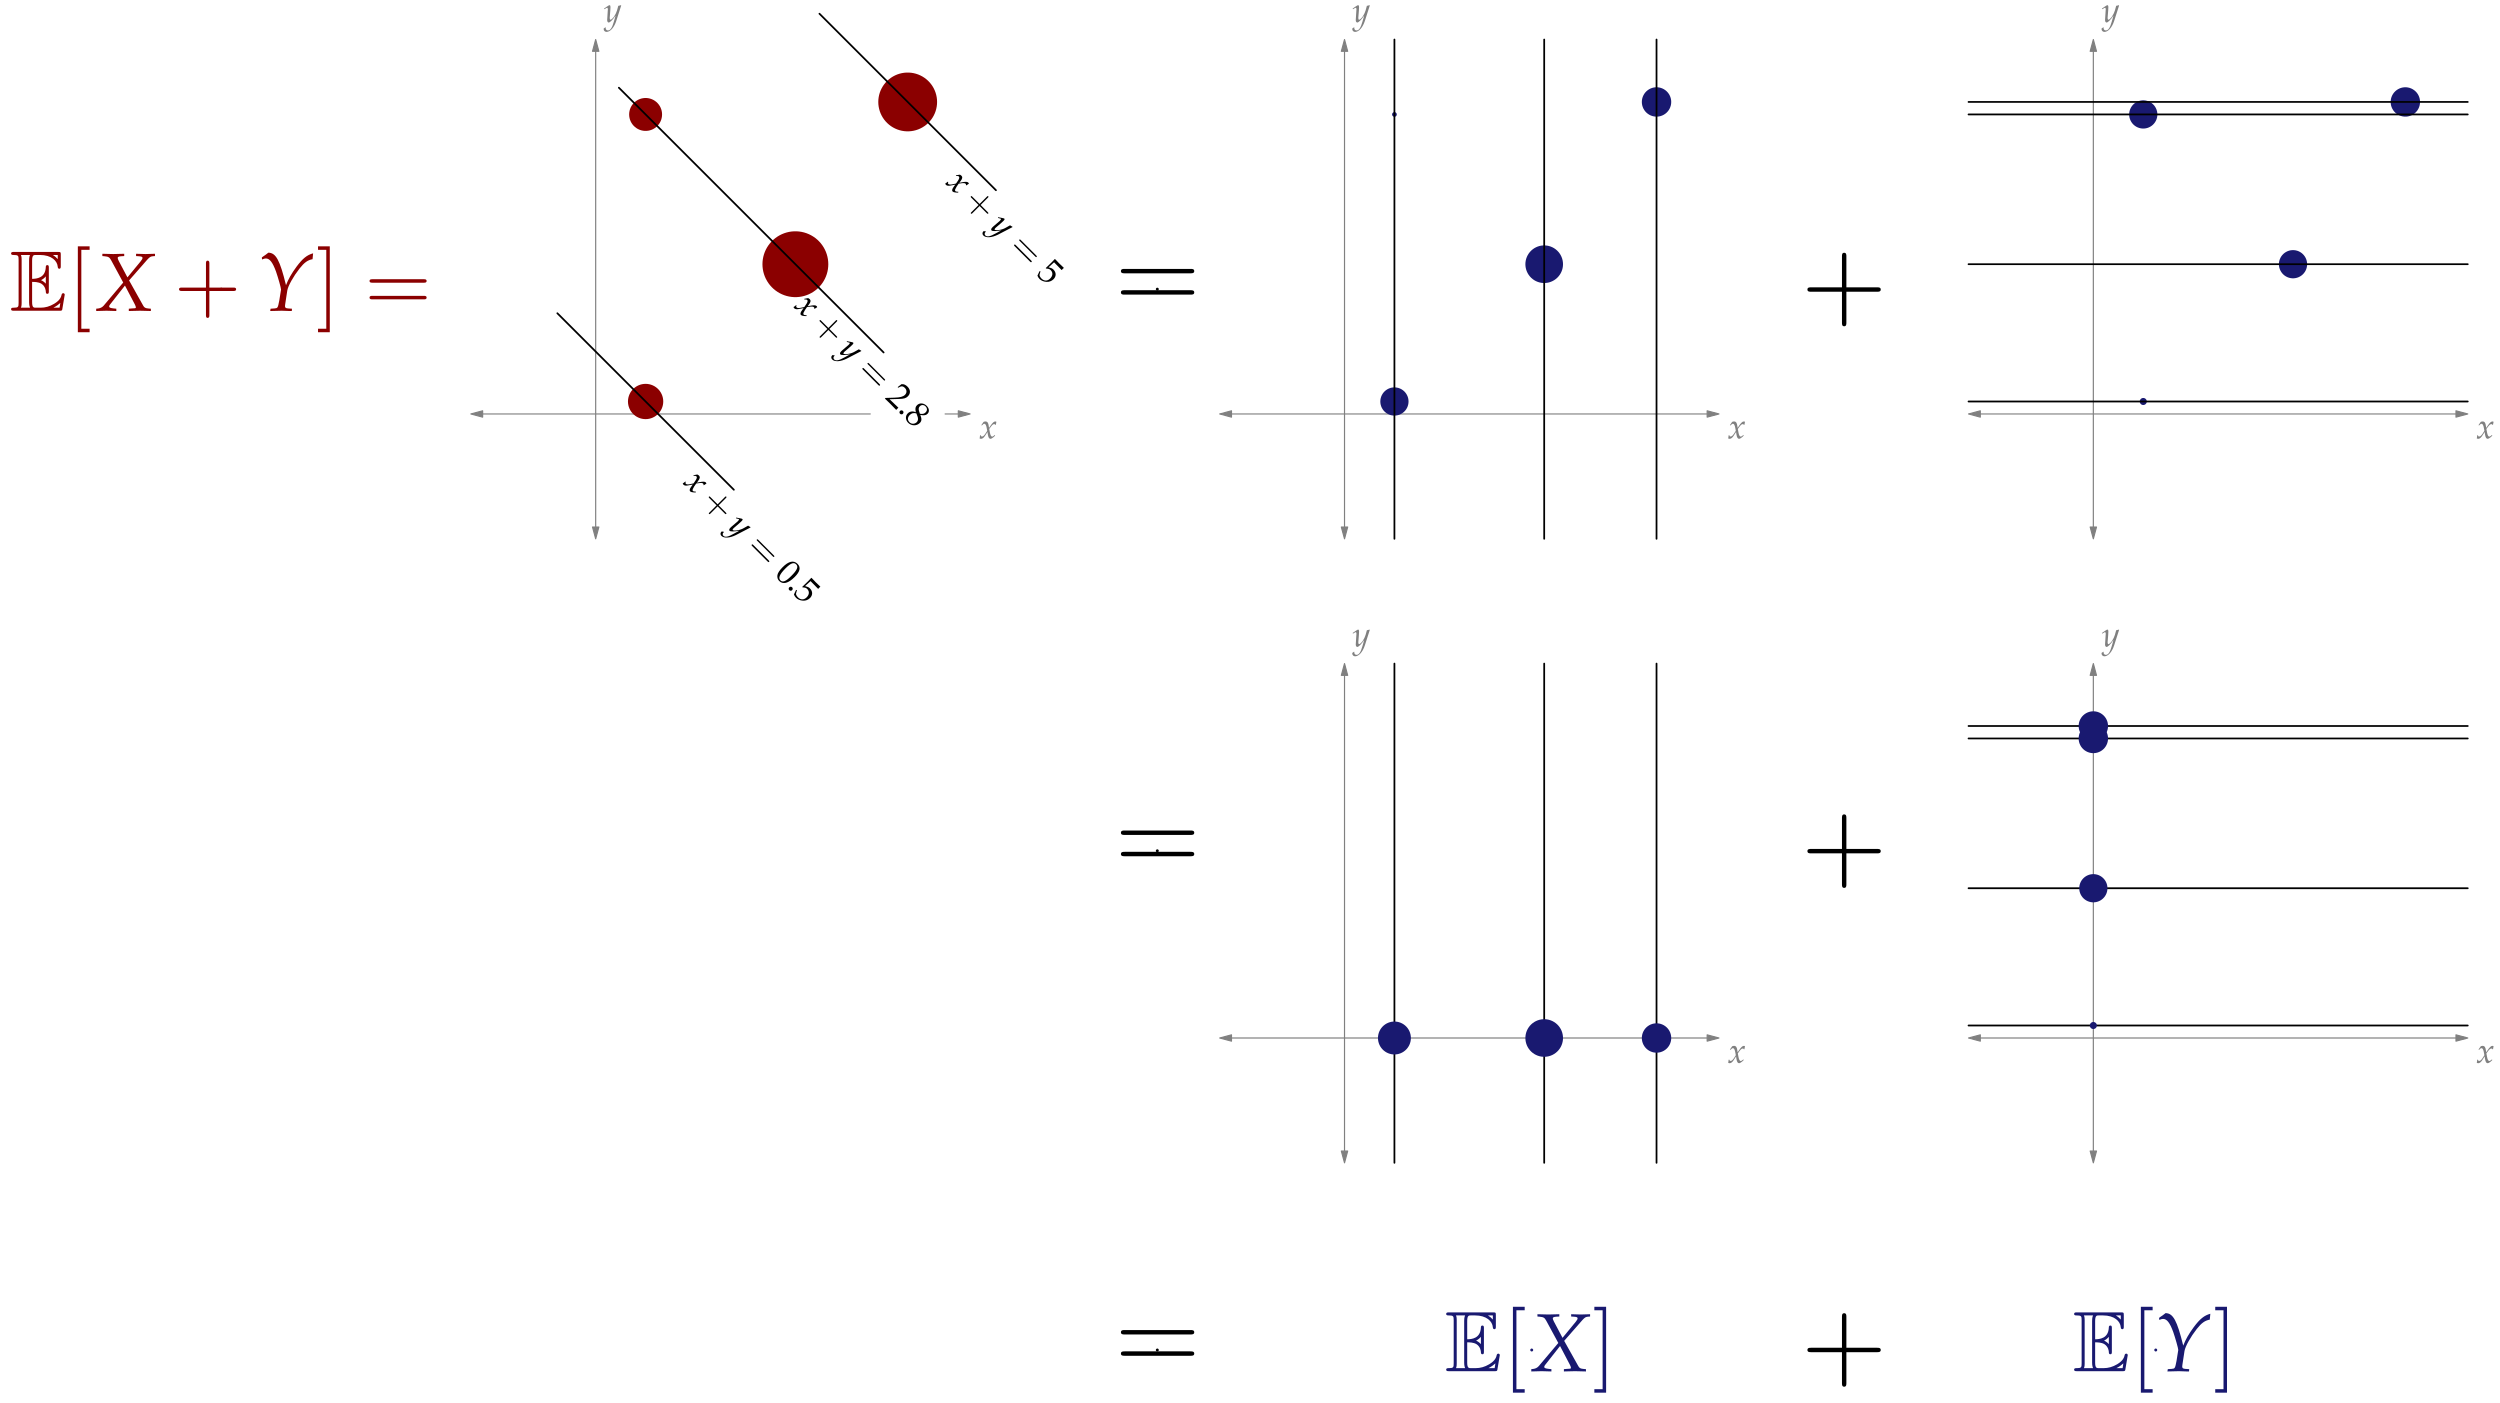 <?xml version="1.0" encoding="UTF-8"?>
<svg xmlns="http://www.w3.org/2000/svg" xmlns:xlink="http://www.w3.org/1999/xlink" width="425.2pt" height="238.61pt" viewBox="0 0 425.2 238.61" version="1.1">
<defs>
<g>
<symbol overflow="visible" id="glyph0-0">
<path style="stroke:none;" d=""/>
</symbol>
<symbol overflow="visible" id="glyph0-1">
<path style="stroke:none;" d="M 0.125 -0.531 C 0.125 -0.406 0.109 -0.328 0.078 -0.141 C 0.062 -0.062 0.062 -0.047 0.047 0 C 0.141 0.047 0.234 0.062 0.312 0.062 C 0.516 0.062 0.75 -0.109 0.938 -0.391 L 1.391 -1.094 L 1.453 -0.672 C 1.531 -0.172 1.672 0.062 1.891 0.062 C 2.016 0.062 2.203 -0.031 2.406 -0.203 L 2.688 -0.469 L 2.641 -0.594 C 2.422 -0.406 2.281 -0.312 2.172 -0.312 C 2.094 -0.312 2.016 -0.375 1.953 -0.5 C 1.891 -0.609 1.828 -0.828 1.797 -1.016 L 1.688 -1.609 L 1.906 -1.906 C 2.188 -2.297 2.344 -2.438 2.531 -2.438 C 2.625 -2.438 2.703 -2.391 2.734 -2.297 L 2.812 -2.328 L 2.906 -2.828 C 2.828 -2.875 2.781 -2.891 2.719 -2.891 C 2.484 -2.891 2.25 -2.672 1.875 -2.125 L 1.656 -1.797 L 1.609 -2.078 C 1.547 -2.672 1.375 -2.891 1.031 -2.891 C 0.875 -2.891 0.734 -2.844 0.688 -2.766 L 0.344 -2.266 L 0.438 -2.203 C 0.625 -2.406 0.734 -2.5 0.859 -2.5 C 1.047 -2.5 1.188 -2.25 1.281 -1.656 L 1.344 -1.297 L 1.109 -0.922 C 0.859 -0.516 0.641 -0.328 0.484 -0.328 C 0.391 -0.328 0.328 -0.344 0.312 -0.375 L 0.25 -0.547 Z M 0.125 -0.531 "/>
</symbol>
<symbol overflow="visible" id="glyph0-2">
<path style="stroke:none;" d="M -0.047 1.078 C -0.047 1.125 -0.047 1.156 -0.047 1.188 C -0.047 1.453 0.172 1.656 0.438 1.656 C 1.078 1.656 1.734 0.906 2.094 -0.203 L 2.938 -2.844 L 2.875 -2.891 C 2.703 -2.828 2.562 -2.797 2.438 -2.781 L 2.219 -1.984 C 2.141 -1.703 1.938 -1.266 1.734 -0.969 C 1.531 -0.672 1.234 -0.406 1.109 -0.406 C 1.031 -0.406 0.984 -0.547 0.984 -0.688 L 0.984 -0.766 L 1.078 -1.938 C 1.094 -2.125 1.109 -2.344 1.109 -2.516 C 1.109 -2.781 1.062 -2.891 0.953 -2.891 C 0.875 -2.891 0.797 -2.844 0.516 -2.656 L 0.016 -2.312 L 0.078 -2.203 L 0.391 -2.391 L 0.406 -2.406 C 0.469 -2.438 0.516 -2.453 0.531 -2.453 C 0.625 -2.453 0.672 -2.344 0.672 -2.141 C 0.672 -2.141 0.672 -2.109 0.656 -2.062 L 0.562 -0.594 L 0.547 -0.359 C 0.547 -0.109 0.656 0.062 0.812 0.062 C 1.031 0.062 1.531 -0.438 1.984 -1.125 L 1.688 -0.094 C 1.391 0.969 1.094 1.406 0.672 1.406 C 0.453 1.406 0.297 1.234 0.297 1.031 C 0.297 1 0.297 0.953 0.312 0.906 L 0.25 0.875 Z M -0.047 1.078 "/>
</symbol>
<symbol overflow="visible" id="glyph1-0">
<path style="stroke:none;" d=""/>
</symbol>
<symbol overflow="visible" id="glyph1-1">
<path style="stroke:none;" d="M 0.469 -0.281 C 0.375 -0.188 0.312 -0.156 0.156 -0.031 C 0.094 0 0.078 0.016 0.031 0.031 C 0.062 0.125 0.125 0.219 0.172 0.266 C 0.312 0.406 0.609 0.453 0.938 0.375 L 1.75 0.219 L 1.5 0.562 C 1.203 0.953 1.141 1.234 1.297 1.391 C 1.375 1.469 1.578 1.547 1.844 1.562 L 2.234 1.578 L 2.281 1.438 C 2 1.438 1.828 1.391 1.75 1.312 C 1.703 1.266 1.688 1.156 1.734 1.016 C 1.781 0.906 1.875 0.719 1.984 0.547 L 2.328 0.047 L 2.688 0 C 3.172 -0.078 3.375 -0.062 3.516 0.078 C 3.578 0.141 3.594 0.219 3.562 0.312 L 3.625 0.344 L 4.062 0.062 C 4.031 -0.031 4.016 -0.078 3.969 -0.125 C 3.797 -0.297 3.484 -0.297 2.828 -0.172 L 2.438 -0.094 L 2.609 -0.328 C 2.984 -0.797 3.016 -1.078 2.781 -1.312 C 2.672 -1.422 2.531 -1.5 2.438 -1.469 L 1.859 -1.359 L 1.875 -1.25 C 2.141 -1.266 2.281 -1.25 2.375 -1.156 C 2.5 -1.031 2.438 -0.75 2.078 -0.266 L 1.875 0.031 L 1.438 0.125 C 0.969 0.25 0.688 0.219 0.578 0.109 C 0.516 0.047 0.484 -0.016 0.484 -0.047 L 0.562 -0.219 Z M 0.469 -0.281 "/>
</symbol>
<symbol overflow="visible" id="glyph1-2">
<path style="stroke:none;" d="M -0.797 0.734 C -0.828 0.766 -0.844 0.781 -0.875 0.812 C -1.062 1 -1.047 1.297 -0.859 1.484 C -0.406 1.938 0.578 1.859 1.625 1.344 L 4.094 0.062 L 4.078 -0.016 C 3.906 -0.094 3.797 -0.172 3.688 -0.25 L 2.969 0.156 C 2.719 0.312 2.266 0.484 1.906 0.531 C 1.547 0.609 1.156 0.594 1.062 0.5 C 1.016 0.453 1.094 0.312 1.188 0.219 L 1.25 0.156 L 2.141 -0.609 C 2.266 -0.734 2.438 -0.875 2.562 -1 C 2.75 -1.188 2.797 -1.297 2.719 -1.375 C 2.672 -1.422 2.578 -1.453 2.234 -1.516 L 1.656 -1.625 L 1.625 -1.5 L 1.969 -1.406 L 1.984 -1.422 C 2.047 -1.391 2.094 -1.375 2.109 -1.359 C 2.172 -1.297 2.125 -1.188 1.984 -1.047 C 1.984 -1.047 1.953 -1.016 1.922 -0.984 L 0.812 -0.031 L 0.641 0.141 C 0.469 0.312 0.422 0.516 0.531 0.625 C 0.688 0.781 1.391 0.766 2.203 0.609 L 1.25 1.125 C 0.297 1.672 -0.234 1.766 -0.531 1.469 C -0.672 1.328 -0.672 1.078 -0.531 0.938 C -0.5 0.906 -0.469 0.875 -0.422 0.859 L -0.453 0.797 Z M -0.797 0.734 "/>
</symbol>
<symbol overflow="visible" id="glyph2-0">
<path style="stroke:none;" d=""/>
</symbol>
<symbol overflow="visible" id="glyph2-1">
<path style="stroke:none;" d="M 2.828 0.797 L 4.047 2.016 C 4.125 2.094 4.203 2.172 4.297 2.078 C 4.375 2 4.297 1.922 4.219 1.844 L 3 0.625 L 4.25 -0.625 C 4.312 -0.688 4.391 -0.766 4.297 -0.859 C 4.219 -0.938 4.141 -0.859 4.078 -0.797 L 2.828 0.453 L 1.578 -0.797 C 1.516 -0.859 1.438 -0.938 1.359 -0.859 C 1.266 -0.766 1.344 -0.688 1.406 -0.625 L 2.656 0.625 L 1.422 1.859 C 1.359 1.922 1.281 2 1.359 2.078 C 1.453 2.172 1.531 2.094 1.594 2.031 Z M 2.828 0.797 "/>
</symbol>
<symbol overflow="visible" id="glyph2-2">
<path style="stroke:none;" d="M 4.484 1.578 C 4.562 1.656 4.641 1.734 4.719 1.656 C 4.812 1.562 4.734 1.484 4.656 1.406 L 2.016 -1.234 C 1.953 -1.297 1.875 -1.375 1.781 -1.281 C 1.703 -1.203 1.781 -1.125 1.844 -1.062 Z M 3.609 2.453 C 3.688 2.531 3.766 2.609 3.859 2.516 C 3.953 2.422 3.875 2.344 3.797 2.266 L 1.156 -0.375 C 1.094 -0.438 1.016 -0.516 0.922 -0.422 C 0.828 -0.328 0.906 -0.25 0.969 -0.188 Z M 3.609 2.453 "/>
</symbol>
<symbol overflow="visible" id="glyph3-0">
<path style="stroke:none;" d=""/>
</symbol>
<symbol overflow="visible" id="glyph3-1">
<path style="stroke:none;" d="M 4.031 -1.812 C 3.375 -2.469 2.516 -2.266 1.5 -1.25 C 1 -0.75 0.656 -0.25 0.609 0.109 C 0.547 0.484 0.656 0.844 0.906 1.094 C 1.547 1.734 2.453 1.516 3.547 0.422 C 4.469 -0.5 4.625 -1.219 4.031 -1.812 Z M 3.797 -1.734 C 4.219 -1.312 3.969 -0.75 2.953 0.266 C 2.047 1.172 1.516 1.391 1.125 1 C 0.719 0.594 0.969 -0.031 2 -1.062 C 2.891 -1.953 3.406 -2.125 3.797 -1.734 Z M 3.797 -1.734 "/>
</symbol>
<symbol overflow="visible" id="glyph3-2">
<path style="stroke:none;" d="M 1 0.062 C 0.859 -0.078 0.641 -0.078 0.5 0.062 C 0.375 0.188 0.375 0.406 0.5 0.531 C 0.641 0.672 0.859 0.672 0.984 0.547 C 1.125 0.406 1.125 0.188 1 0.062 Z M 1 0.062 "/>
</symbol>
<symbol overflow="visible" id="glyph3-3">
<path style="stroke:none;" d="M 3.109 -2.016 C 3.625 -1.469 3.875 -1.219 4.375 -0.719 L 4.422 -0.703 C 4.484 -0.797 4.516 -0.828 4.578 -0.891 C 4.641 -0.953 4.672 -0.984 4.766 -1.047 L 4.75 -1.094 C 4.422 -1.391 4.234 -1.578 4 -1.812 C 3.766 -2.047 3.578 -2.234 3.281 -2.562 L 3.234 -2.578 C 2.984 -2.297 2.797 -2.109 2.656 -1.969 C 2.297 -1.609 1.891 -1.234 1.703 -1.047 L 1.734 -0.953 C 2.141 -0.922 2.328 -0.891 2.531 -0.688 C 2.953 -0.266 2.906 0.281 2.438 0.75 C 1.984 1.203 1.422 1.203 0.953 0.734 C 0.734 0.516 0.594 0.219 0.641 0.078 L 0.797 -0.484 L 0.641 -0.516 C 0.5 -0.188 0.406 0 0.281 0.25 C 0.344 0.438 0.453 0.641 0.641 0.828 C 0.922 1.109 1.344 1.281 1.812 1.312 C 2.281 1.344 2.703 1.172 3.016 0.859 C 3.5 0.375 3.5 -0.281 3 -0.781 C 2.812 -0.969 2.594 -1.062 2.172 -1.172 Z M 3.109 -2.016 "/>
</symbol>
<symbol overflow="visible" id="glyph3-4">
<path style="stroke:none;" d="M 0.156 -0.031 L 0.047 0.078 C 0.859 0.859 0.859 0.859 1.016 1.016 C 1.172 1.172 1.172 1.172 1.969 2 C 2.062 1.906 2.109 1.859 2.156 1.812 C 2.219 1.75 2.266 1.703 2.344 1.625 C 1.844 1.156 1.641 0.953 0.844 0.188 L 2.453 0.141 C 3.281 0.125 3.641 0.016 3.953 -0.297 C 4.453 -0.797 4.422 -1.422 3.891 -1.953 C 3.578 -2.266 3.281 -2.406 2.875 -2.375 L 2.219 -1.875 L 2.328 -1.766 L 2.594 -1.906 C 2.891 -2.078 3.156 -2.031 3.438 -1.75 C 3.812 -1.375 3.812 -0.906 3.469 -0.562 C 3.141 -0.234 2.641 -0.109 1.641 -0.078 Z M 0.156 -0.031 "/>
</symbol>
<symbol overflow="visible" id="glyph3-5">
<path style="stroke:none;" d="M 2.172 -0.734 C 1.922 -0.828 1.812 -0.875 1.625 -0.875 C 1.281 -0.875 1.016 -0.766 0.797 -0.547 C 0.375 -0.125 0.375 0.562 0.875 1.062 C 1.422 1.609 2.312 1.625 2.844 1.094 C 3.188 0.75 3.203 0.422 2.938 -0.281 C 3.594 -0.156 3.906 -0.219 4.156 -0.469 C 4.516 -0.828 4.469 -1.375 4.016 -1.828 C 3.516 -2.328 2.812 -2.375 2.375 -1.938 C 2.078 -1.641 2.047 -1.359 2.172 -0.734 Z M 2.453 -0.047 C 2.609 0.328 2.562 0.719 2.344 0.938 C 1.984 1.297 1.438 1.312 1.094 0.969 C 0.719 0.594 0.75 0.125 1.141 -0.266 C 1.453 -0.578 1.766 -0.672 2.266 -0.547 Z M 2.75 -0.844 C 2.594 -1.25 2.641 -1.547 2.859 -1.766 C 3.125 -2.031 3.531 -2.031 3.828 -1.734 C 4.141 -1.422 4.141 -1.016 3.828 -0.703 C 3.578 -0.453 3.312 -0.406 2.859 -0.484 Z M 2.75 -0.844 "/>
</symbol>
<symbol overflow="visible" id="glyph4-0">
<path style="stroke:none;" d=""/>
</symbol>
<symbol overflow="visible" id="glyph4-1">
<path style="stroke:none;" d="M 7.672 -4.312 L 12.906 -4.312 C 13.156 -4.312 13.516 -4.312 13.516 -4.688 C 13.516 -5.062 13.156 -5.062 12.906 -5.062 L 7.672 -5.062 L 7.672 -10.312 C 7.672 -10.578 7.672 -10.938 7.297 -10.938 C 6.922 -10.938 6.922 -10.578 6.922 -10.312 L 6.922 -5.062 L 1.672 -5.062 C 1.406 -5.062 1.047 -5.062 1.047 -4.688 C 1.047 -4.312 1.406 -4.312 1.672 -4.312 L 6.922 -4.312 L 6.922 0.938 C 6.922 1.203 6.922 1.562 7.297 1.562 C 7.672 1.562 7.672 1.203 7.672 0.938 Z M 7.672 -4.312 "/>
</symbol>
<symbol overflow="visible" id="glyph4-2">
<path style="stroke:none;" d="M 12.875 -6.125 C 13.156 -6.125 13.516 -6.125 13.516 -6.5 C 13.516 -6.875 13.156 -6.875 12.906 -6.875 L 1.672 -6.875 C 1.406 -6.875 1.047 -6.875 1.047 -6.5 C 1.047 -6.125 1.406 -6.125 1.688 -6.125 Z M 12.906 -2.5 C 13.156 -2.5 13.516 -2.5 13.516 -2.875 C 13.516 -3.25 13.156 -3.25 12.875 -3.25 L 1.688 -3.25 C 1.406 -3.25 1.047 -3.25 1.047 -2.875 C 1.047 -2.5 1.406 -2.5 1.672 -2.5 Z M 12.906 -2.5 "/>
</symbol>
<symbol overflow="visible" id="glyph5-0">
<path style="stroke:none;" d=""/>
</symbol>
<symbol overflow="visible" id="glyph5-1">
<path style="stroke:none;" d="M 3.781 -4.906 C 4.141 -4.906 4.844 -4.906 5.359 -4.594 C 6.062 -4.141 6.109 -3.359 6.109 -3.266 C 6.125 -3.062 6.125 -2.875 6.375 -2.875 C 6.625 -2.875 6.625 -3.078 6.625 -3.344 L 6.625 -7.297 C 6.625 -7.531 6.625 -7.766 6.375 -7.766 C 6.125 -7.766 6.109 -7.547 6.109 -7.422 C 6.031 -5.547 4.531 -5.438 3.781 -5.422 L 3.781 -8.516 C 3.781 -9.484 4.062 -9.484 4.406 -9.484 L 5.109 -9.484 C 7.078 -9.484 8.062 -8.484 8.141 -7.469 C 8.156 -7.359 8.172 -7.141 8.406 -7.141 C 8.656 -7.141 8.656 -7.375 8.656 -7.625 L 8.656 -9.516 C 8.656 -9.969 8.625 -10 8.172 -10 L 0.703 -10 C 0.438 -10 0.203 -10 0.203 -9.734 C 0.203 -9.484 0.484 -9.484 0.594 -9.484 C 1.438 -9.484 1.484 -9.375 1.484 -8.656 L 1.484 -1.344 C 1.484 -0.656 1.438 -0.516 0.672 -0.516 C 0.453 -0.516 0.203 -0.516 0.203 -0.266 C 0.203 0 0.438 0 0.703 0 L 8.438 0 C 8.719 0 8.859 0 8.906 -0.203 C 8.922 -0.219 9.328 -2.656 9.328 -2.734 C 9.328 -2.891 9.188 -2.984 9.078 -2.984 C 8.875 -2.984 8.812 -2.797 8.812 -2.781 C 8.734 -2.406 8.578 -1.797 7.516 -1.172 C 6.75 -0.719 6.016 -0.516 5.203 -0.516 L 4.406 -0.516 C 4.062 -0.516 3.781 -0.516 3.781 -1.484 Z M 8.141 -9.484 L 8.141 -8.781 C 7.891 -9.062 7.625 -9.297 7.312 -9.484 Z M 5.297 -5.203 C 5.531 -5.312 5.859 -5.531 6.109 -5.844 L 6.109 -4.609 C 5.766 -5 5.312 -5.203 5.297 -5.203 Z M 2 -8.688 C 2 -8.859 2 -9.219 1.875 -9.484 L 3.422 -9.484 C 3.266 -9.156 3.266 -8.672 3.266 -8.531 L 3.266 -1.453 C 3.266 -0.938 3.375 -0.641 3.422 -0.516 L 1.875 -0.516 C 2 -0.781 2 -1.141 2 -1.312 Z M 7.422 -0.516 L 7.422 -0.531 C 7.891 -0.766 8.297 -1.062 8.578 -1.328 C 8.562 -1.266 8.469 -0.625 8.453 -0.516 Z M 7.422 -0.516 "/>
</symbol>
<symbol overflow="visible" id="glyph6-0">
<path style="stroke:none;" d=""/>
</symbol>
<symbol overflow="visible" id="glyph6-1">
<path style="stroke:none;" d="M 3.719 3.656 L 3.719 3.062 L 2.312 3.062 L 2.312 -10.359 L 3.719 -10.359 L 3.719 -10.953 L 1.719 -10.953 L 1.719 3.656 Z M 3.719 3.656 "/>
</symbol>
<symbol overflow="visible" id="glyph6-2">
<path style="stroke:none;" d="M 2.328 -10.953 L 0.328 -10.953 L 0.328 -10.359 L 1.734 -10.359 L 1.734 3.062 L 0.328 3.062 L 0.328 3.656 L 2.328 3.656 Z M 2.328 -10.953 "/>
</symbol>
<symbol overflow="visible" id="glyph6-3">
<path style="stroke:none;" d="M 5.969 -3.359 L 10.047 -3.359 C 10.25 -3.359 10.516 -3.359 10.516 -3.656 C 10.516 -3.938 10.25 -3.938 10.047 -3.938 L 5.969 -3.938 L 5.969 -8.031 C 5.969 -8.234 5.969 -8.516 5.672 -8.516 C 5.391 -8.516 5.391 -8.234 5.391 -8.031 L 5.391 -3.938 L 1.297 -3.938 C 1.094 -3.938 0.812 -3.938 0.812 -3.656 C 0.812 -3.359 1.094 -3.359 1.297 -3.359 L 5.391 -3.359 L 5.391 0.734 C 5.391 0.938 5.391 1.219 5.672 1.219 C 5.969 1.219 5.969 0.938 5.969 0.734 Z M 5.969 -3.359 "/>
</symbol>
<symbol overflow="visible" id="glyph6-4">
<path style="stroke:none;" d="M 10.031 -4.766 C 10.25 -4.766 10.516 -4.766 10.516 -5.062 C 10.516 -5.359 10.25 -5.359 10.047 -5.359 L 1.297 -5.359 C 1.094 -5.359 0.812 -5.359 0.812 -5.062 C 0.812 -4.766 1.094 -4.766 1.312 -4.766 Z M 10.047 -1.938 C 10.25 -1.938 10.516 -1.938 10.516 -2.234 C 10.516 -2.531 10.25 -2.531 10.031 -2.531 L 1.312 -2.531 C 1.094 -2.531 0.812 -2.531 0.812 -2.234 C 0.812 -1.938 1.094 -1.938 1.297 -1.938 Z M 10.047 -1.938 "/>
</symbol>
<symbol overflow="visible" id="glyph7-0">
<path style="stroke:none;" d=""/>
</symbol>
<symbol overflow="visible" id="glyph7-1">
<path style="stroke:none;" d="M 5.828 -0.344 L 5.828 0.047 C 6.5 0.016 7.125 0 7.719 0 C 8.281 0 8.906 0.016 9.578 0.047 L 9.578 -0.344 L 9.219 -0.375 C 8.656 -0.422 8.469 -0.516 8.281 -0.859 L 5.875 -5.156 L 8.969 -8.688 C 9.391 -9.141 9.516 -9.219 9.891 -9.266 L 10.281 -9.297 L 10.281 -9.688 L 8.688 -9.641 C 8.516 -9.641 8.312 -9.641 7.062 -9.688 L 7.062 -9.297 L 7.531 -9.266 C 7.984 -9.234 8.156 -9.172 8.156 -9 C 8.156 -8.844 8.094 -8.719 7.844 -8.406 L 5.594 -5.672 L 4.125 -8.453 C 4 -8.703 3.938 -8.875 3.938 -8.984 C 3.938 -9.156 4.109 -9.234 4.531 -9.266 L 5.047 -9.297 L 5.047 -9.688 L 4.406 -9.672 C 3.844 -9.656 3.422 -9.641 3.188 -9.641 C 2.953 -9.641 2.531 -9.656 1.953 -9.672 L 1.328 -9.688 L 1.328 -9.297 L 1.688 -9.266 C 2.375 -9.203 2.547 -9.094 2.828 -8.578 L 4.875 -4.797 L 1.547 -0.859 C 1.328 -0.609 1.016 -0.438 0.672 -0.391 L 0.281 -0.344 L 0.281 0.047 C 0.969 0.016 1.547 0 2.031 0 C 2.531 0 3.094 0.016 3.703 0.047 L 3.703 -0.344 L 3.25 -0.391 C 2.719 -0.453 2.484 -0.531 2.484 -0.703 C 2.484 -0.812 2.531 -0.938 2.625 -1.047 L 5.172 -4.281 L 6.828 -1.125 C 6.953 -0.875 7.031 -0.688 7.031 -0.562 C 7.031 -0.453 6.938 -0.406 6.578 -0.406 L 6.359 -0.391 Z M 5.828 -0.344 "/>
</symbol>
<symbol overflow="visible" id="glyph7-2">
<path style="stroke:none;" d="M 0.734 -9.062 L 0.766 -8.719 C 1.094 -8.844 1.25 -8.891 1.406 -8.891 C 2.062 -8.891 2.562 -8.25 3.141 -6.672 C 3.469 -5.734 4.016 -3.828 4 -3.594 C 4 -3.594 4 -3.562 3.984 -3.516 L 3.703 -1.75 C 3.453 -0.469 3.438 -0.438 2.891 -0.391 L 2.219 -0.344 L 2.156 0.047 L 2.891 0.031 C 3.562 0.016 3.875 0 4.109 0 L 5.453 0.047 L 5.828 0.047 L 5.859 -0.344 L 5.188 -0.391 C 4.797 -0.422 4.672 -0.516 4.672 -0.797 C 4.672 -0.875 4.688 -1.016 4.703 -1.094 L 5.062 -3.438 C 5.188 -4.219 6.109 -5.859 7.141 -7.172 C 7.953 -8.203 8.547 -8.625 9.359 -8.766 L 9.453 -9.766 C 8.422 -9.484 7.688 -8.906 6.641 -7.5 C 5.781 -6.328 5.234 -5.375 4.844 -4.344 C 3.797 -8.625 3.125 -9.859 1.828 -9.875 L 1.781 -9.828 C 1.734 -9.781 1.688 -9.766 1.656 -9.734 C 1.5 -9.609 1.203 -9.375 0.938 -9.219 Z M 0.734 -9.062 "/>
</symbol>
</g>
</defs>
<g id="surface1">
<path style="fill:none;stroke-width:2;stroke-linecap:round;stroke-linejoin:round;stroke:rgb(50%,50%,50%);stroke-opacity:1;stroke-miterlimit:10;" d="M 820.859 1682.037 L 1480.117 1682.037 " transform="matrix(0.1,0,0,-0.1,0,238.61)"/>
<path style="fill-rule:nonzero;fill:rgb(50%,50%,50%);fill-opacity:1;stroke-width:2;stroke-linecap:round;stroke-linejoin:round;stroke:rgb(50%,50%,50%);stroke-opacity:1;stroke-miterlimit:10;" d="M 800.859 1682.037 L 820.859 1676.647 L 820.859 1687.389 Z M 800.859 1682.037 " transform="matrix(0.1,0,0,-0.1,0,238.61)"/>
<path style="fill:none;stroke-width:2;stroke-linecap:round;stroke-linejoin:round;stroke:rgb(50%,50%,50%);stroke-opacity:1;stroke-miterlimit:10;" d="M 1629.922 1682.037 L 1607.5 1682.037 " transform="matrix(0.1,0,0,-0.1,0,238.61)"/>
<path style="fill-rule:nonzero;fill:rgb(50%,50%,50%);fill-opacity:1;stroke-width:2;stroke-linecap:round;stroke-linejoin:round;stroke:rgb(50%,50%,50%);stroke-opacity:1;stroke-miterlimit:10;" d="M 1649.922 1682.037 L 1629.922 1687.389 L 1629.922 1676.647 Z M 1649.922 1682.037 " transform="matrix(0.1,0,0,-0.1,0,238.61)"/>
<path style="fill:none;stroke-width:2;stroke-linecap:round;stroke-linejoin:round;stroke:rgb(50%,50%,50%);stroke-opacity:1;stroke-miterlimit:10;" d="M 1013.125 1489.733 L 1013.125 2298.834 " transform="matrix(0.1,0,0,-0.1,0,238.61)"/>
<path style="fill-rule:nonzero;fill:rgb(50%,50%,50%);fill-opacity:1;stroke-width:2;stroke-linecap:round;stroke-linejoin:round;stroke:rgb(50%,50%,50%);stroke-opacity:1;stroke-miterlimit:10;" d="M 1013.125 1469.733 L 1018.516 1489.733 L 1007.773 1489.733 Z M 1013.125 1469.733 " transform="matrix(0.1,0,0,-0.1,0,238.61)"/>
<path style="fill-rule:nonzero;fill:rgb(50%,50%,50%);fill-opacity:1;stroke-width:2;stroke-linecap:round;stroke-linejoin:round;stroke:rgb(50%,50%,50%);stroke-opacity:1;stroke-miterlimit:10;" d="M 1013.125 2318.834 L 1007.773 2298.834 L 1018.516 2298.834 Z M 1013.125 2318.834 " transform="matrix(0.1,0,0,-0.1,0,238.61)"/>
<path style="fill:none;stroke-width:60;stroke-linecap:round;stroke-linejoin:round;stroke:rgb(54.492%,0%,0%);stroke-opacity:1;stroke-miterlimit:10;" d="M 1098.047 1703.248 L 1098.047 1703.248 " transform="matrix(0.1,0,0,-0.1,0,238.61)"/>
<path style="fill:none;stroke-width:112.001;stroke-linecap:round;stroke-linejoin:round;stroke:rgb(54.492%,0%,0%);stroke-opacity:1;stroke-miterlimit:10;" d="M 1352.773 1936.725 L 1352.773 1936.725 " transform="matrix(0.1,0,0,-0.1,0,238.61)"/>
<path style="fill:none;stroke-width:56;stroke-linecap:round;stroke-linejoin:round;stroke:rgb(54.492%,0%,0%);stroke-opacity:1;stroke-miterlimit:10;" d="M 1098.047 2191.452 L 1098.047 2191.452 " transform="matrix(0.1,0,0,-0.1,0,238.61)"/>
<path style="fill:none;stroke-width:100.001;stroke-linecap:round;stroke-linejoin:round;stroke:rgb(54.492%,0%,0%);stroke-opacity:1;stroke-miterlimit:10;" d="M 1543.789 2212.702 L 1543.789 2212.702 " transform="matrix(0.1,0,0,-0.1,0,238.61)"/>
<path style="fill:none;stroke-width:3;stroke-linecap:round;stroke-linejoin:round;stroke:rgb(0%,0%,0%);stroke-opacity:1;stroke-miterlimit:10;" d="M 1248.125 1553.131 L 947.93 1853.327 " transform="matrix(0.1,0,0,-0.1,0,238.61)"/>
<path style="fill:none;stroke-width:3;stroke-linecap:round;stroke-linejoin:round;stroke:rgb(0%,0%,0%);stroke-opacity:1;stroke-miterlimit:10;" d="M 1502.852 1786.647 L 1052.578 2236.92 " transform="matrix(0.1,0,0,-0.1,0,238.61)"/>
<path style="fill:none;stroke-width:3;stroke-linecap:round;stroke-linejoin:round;stroke:rgb(0%,0%,0%);stroke-opacity:1;stroke-miterlimit:10;" d="M 1693.906 2062.584 L 1393.711 2362.78 " transform="matrix(0.1,0,0,-0.1,0,238.61)"/>
<path style="fill:none;stroke-width:2;stroke-linecap:round;stroke-linejoin:round;stroke:rgb(50%,50%,50%);stroke-opacity:1;stroke-miterlimit:10;" d="M 2903.555 1682.037 L 2094.492 1682.037 " transform="matrix(0.1,0,0,-0.1,0,238.61)"/>
<path style="fill-rule:nonzero;fill:rgb(50%,50%,50%);fill-opacity:1;stroke-width:2;stroke-linecap:round;stroke-linejoin:round;stroke:rgb(50%,50%,50%);stroke-opacity:1;stroke-miterlimit:10;" d="M 2923.555 1682.037 L 2903.555 1687.389 L 2903.555 1676.647 Z M 2923.555 1682.037 " transform="matrix(0.1,0,0,-0.1,0,238.61)"/>
<path style="fill-rule:nonzero;fill:rgb(50%,50%,50%);fill-opacity:1;stroke-width:2;stroke-linecap:round;stroke-linejoin:round;stroke:rgb(50%,50%,50%);stroke-opacity:1;stroke-miterlimit:10;" d="M 2074.492 1682.037 L 2094.492 1676.647 L 2094.492 1687.389 Z M 2074.492 1682.037 " transform="matrix(0.1,0,0,-0.1,0,238.61)"/>
<path style="fill:none;stroke-width:2;stroke-linecap:round;stroke-linejoin:round;stroke:rgb(50%,50%,50%);stroke-opacity:1;stroke-miterlimit:10;" d="M 2286.758 1489.733 L 2286.758 2298.834 " transform="matrix(0.1,0,0,-0.1,0,238.61)"/>
<path style="fill-rule:nonzero;fill:rgb(50%,50%,50%);fill-opacity:1;stroke-width:2;stroke-linecap:round;stroke-linejoin:round;stroke:rgb(50%,50%,50%);stroke-opacity:1;stroke-miterlimit:10;" d="M 2286.758 1469.733 L 2292.109 1489.733 L 2281.367 1489.733 Z M 2286.758 1469.733 " transform="matrix(0.1,0,0,-0.1,0,238.61)"/>
<path style="fill-rule:nonzero;fill:rgb(50%,50%,50%);fill-opacity:1;stroke-width:2;stroke-linecap:round;stroke-linejoin:round;stroke:rgb(50%,50%,50%);stroke-opacity:1;stroke-miterlimit:10;" d="M 2286.758 2318.834 L 2281.367 2298.834 L 2292.109 2298.834 Z M 2286.758 2318.834 " transform="matrix(0.1,0,0,-0.1,0,238.61)"/>
<path style="fill:none;stroke-width:48;stroke-linecap:round;stroke-linejoin:round;stroke:rgb(9.813%,9.813%,43.921%);stroke-opacity:1;stroke-miterlimit:10;" d="M 2371.641 1703.248 L 2371.641 1703.248 " transform="matrix(0.1,0,0,-0.1,0,238.61)"/>
<path style="fill:none;stroke-width:64.001;stroke-linecap:round;stroke-linejoin:round;stroke:rgb(9.813%,9.813%,43.921%);stroke-opacity:1;stroke-miterlimit:10;" d="M 2626.367 1936.725 L 2626.367 1936.725 " transform="matrix(0.1,0,0,-0.1,0,238.61)"/>
<path style="fill:none;stroke-width:8;stroke-linecap:round;stroke-linejoin:round;stroke:rgb(9.813%,9.813%,43.921%);stroke-opacity:1;stroke-miterlimit:10;" d="M 2371.641 2191.452 L 2371.641 2191.452 " transform="matrix(0.1,0,0,-0.1,0,238.61)"/>
<path style="fill:none;stroke-width:50;stroke-linecap:round;stroke-linejoin:round;stroke:rgb(9.813%,9.813%,43.921%);stroke-opacity:1;stroke-miterlimit:10;" d="M 2817.422 2212.702 L 2817.422 2212.702 " transform="matrix(0.1,0,0,-0.1,0,238.61)"/>
<path style="fill:none;stroke-width:3;stroke-linecap:round;stroke-linejoin:round;stroke:rgb(0%,0%,0%);stroke-opacity:1;stroke-miterlimit:10;" d="M 2371.641 1469.733 L 2371.641 2318.834 " transform="matrix(0.1,0,0,-0.1,0,238.61)"/>
<path style="fill:none;stroke-width:3;stroke-linecap:round;stroke-linejoin:round;stroke:rgb(0%,0%,0%);stroke-opacity:1;stroke-miterlimit:10;" d="M 2626.367 1469.733 L 2626.367 2318.834 " transform="matrix(0.1,0,0,-0.1,0,238.61)"/>
<path style="fill:none;stroke-width:3;stroke-linecap:round;stroke-linejoin:round;stroke:rgb(0%,0%,0%);stroke-opacity:1;stroke-miterlimit:10;" d="M 2817.422 1469.733 L 2817.422 2318.834 " transform="matrix(0.1,0,0,-0.1,0,238.61)"/>
<path style="fill:none;stroke-width:2;stroke-linecap:round;stroke-linejoin:round;stroke:rgb(50%,50%,50%);stroke-opacity:1;stroke-miterlimit:10;" d="M 4177.148 1682.037 L 3368.086 1682.037 " transform="matrix(0.1,0,0,-0.1,0,238.61)"/>
<path style="fill-rule:nonzero;fill:rgb(50%,50%,50%);fill-opacity:1;stroke-width:2;stroke-linecap:round;stroke-linejoin:round;stroke:rgb(50%,50%,50%);stroke-opacity:1;stroke-miterlimit:10;" d="M 4197.148 1682.037 L 4177.148 1687.389 L 4177.148 1676.647 Z M 4197.148 1682.037 " transform="matrix(0.1,0,0,-0.1,0,238.61)"/>
<path style="fill-rule:nonzero;fill:rgb(50%,50%,50%);fill-opacity:1;stroke-width:2;stroke-linecap:round;stroke-linejoin:round;stroke:rgb(50%,50%,50%);stroke-opacity:1;stroke-miterlimit:10;" d="M 3348.086 1682.037 L 3368.086 1676.647 L 3368.086 1687.389 Z M 3348.086 1682.037 " transform="matrix(0.1,0,0,-0.1,0,238.61)"/>
<path style="fill:none;stroke-width:2;stroke-linecap:round;stroke-linejoin:round;stroke:rgb(50%,50%,50%);stroke-opacity:1;stroke-miterlimit:10;" d="M 3560.352 1489.733 L 3560.352 2298.834 " transform="matrix(0.1,0,0,-0.1,0,238.61)"/>
<path style="fill-rule:nonzero;fill:rgb(50%,50%,50%);fill-opacity:1;stroke-width:2;stroke-linecap:round;stroke-linejoin:round;stroke:rgb(50%,50%,50%);stroke-opacity:1;stroke-miterlimit:10;" d="M 3560.352 1469.733 L 3565.703 1489.733 L 3555 1489.733 Z M 3560.352 1469.733 " transform="matrix(0.1,0,0,-0.1,0,238.61)"/>
<path style="fill-rule:nonzero;fill:rgb(50%,50%,50%);fill-opacity:1;stroke-width:2;stroke-linecap:round;stroke-linejoin:round;stroke:rgb(50%,50%,50%);stroke-opacity:1;stroke-miterlimit:10;" d="M 3560.352 2318.834 L 3555 2298.834 L 3565.703 2298.834 Z M 3560.352 2318.834 " transform="matrix(0.1,0,0,-0.1,0,238.61)"/>
<path style="fill:none;stroke-width:12;stroke-linecap:round;stroke-linejoin:round;stroke:rgb(9.813%,9.813%,43.921%);stroke-opacity:1;stroke-miterlimit:10;" d="M 3645.273 1703.248 L 3645.273 1703.248 " transform="matrix(0.1,0,0,-0.1,0,238.61)"/>
<path style="fill:none;stroke-width:48;stroke-linecap:round;stroke-linejoin:round;stroke:rgb(9.813%,9.813%,43.921%);stroke-opacity:1;stroke-miterlimit:10;" d="M 3899.961 1936.725 L 3899.961 1936.725 " transform="matrix(0.1,0,0,-0.1,0,238.61)"/>
<path style="fill:none;stroke-width:48;stroke-linecap:round;stroke-linejoin:round;stroke:rgb(9.813%,9.813%,43.921%);stroke-opacity:1;stroke-miterlimit:10;" d="M 3645.273 2191.452 L 3645.273 2191.452 " transform="matrix(0.1,0,0,-0.1,0,238.61)"/>
<path style="fill:none;stroke-width:50;stroke-linecap:round;stroke-linejoin:round;stroke:rgb(9.813%,9.813%,43.921%);stroke-opacity:1;stroke-miterlimit:10;" d="M 4091.016 2212.702 L 4091.016 2212.702 " transform="matrix(0.1,0,0,-0.1,0,238.61)"/>
<path style="fill:none;stroke-width:3;stroke-linecap:round;stroke-linejoin:round;stroke:rgb(0%,0%,0%);stroke-opacity:1;stroke-miterlimit:10;" d="M 3348.086 1703.248 L 4197.148 1703.248 " transform="matrix(0.1,0,0,-0.1,0,238.61)"/>
<path style="fill:none;stroke-width:3;stroke-linecap:round;stroke-linejoin:round;stroke:rgb(0%,0%,0%);stroke-opacity:1;stroke-miterlimit:10;" d="M 3348.086 1936.725 L 4197.148 1936.725 " transform="matrix(0.1,0,0,-0.1,0,238.61)"/>
<path style="fill:none;stroke-width:3;stroke-linecap:round;stroke-linejoin:round;stroke:rgb(0%,0%,0%);stroke-opacity:1;stroke-miterlimit:10;" d="M 3348.086 2191.452 L 4197.148 2191.452 " transform="matrix(0.1,0,0,-0.1,0,238.61)"/>
<path style="fill:none;stroke-width:3;stroke-linecap:round;stroke-linejoin:round;stroke:rgb(0%,0%,0%);stroke-opacity:1;stroke-miterlimit:10;" d="M 3348.086 2212.702 L 4197.148 2212.702 " transform="matrix(0.1,0,0,-0.1,0,238.61)"/>
<path style="fill:none;stroke-width:5;stroke-linecap:round;stroke-linejoin:round;stroke:rgb(0%,0%,0%);stroke-opacity:1;stroke-miterlimit:10;" d="M 3135.82 1894.303 L 3135.82 1894.303 " transform="matrix(0.1,0,0,-0.1,0,238.61)"/>
<path style="fill:none;stroke-width:5;stroke-linecap:round;stroke-linejoin:round;stroke:rgb(0%,0%,0%);stroke-opacity:1;stroke-miterlimit:10;" d="M 1968.359 1894.303 L 1968.359 1894.303 " transform="matrix(0.1,0,0,-0.1,0,238.61)"/>
<path style="fill:none;stroke-width:5;stroke-linecap:round;stroke-linejoin:round;stroke:rgb(0%,0%,0%);stroke-opacity:1;stroke-miterlimit:10;" d="M 3135.82 939.069 L 3135.82 939.069 " transform="matrix(0.1,0,0,-0.1,0,238.61)"/>
<path style="fill:none;stroke-width:5;stroke-linecap:round;stroke-linejoin:round;stroke:rgb(0%,0%,0%);stroke-opacity:1;stroke-miterlimit:10;" d="M 1968.359 939.069 L 1968.359 939.069 " transform="matrix(0.1,0,0,-0.1,0,238.61)"/>
<path style="fill:none;stroke-width:5;stroke-linecap:round;stroke-linejoin:round;stroke:rgb(0%,0%,0%);stroke-opacity:1;stroke-miterlimit:10;" d="M 3135.82 90.006 L 3135.82 90.006 " transform="matrix(0.1,0,0,-0.1,0,238.61)"/>
<path style="fill:none;stroke-width:5;stroke-linecap:round;stroke-linejoin:round;stroke:rgb(0%,0%,0%);stroke-opacity:1;stroke-miterlimit:10;" d="M 1968.359 90.006 L 1968.359 90.006 " transform="matrix(0.1,0,0,-0.1,0,238.61)"/>
<path style="fill:none;stroke-width:5;stroke-linecap:round;stroke-linejoin:round;stroke:rgb(9.813%,9.813%,43.921%);stroke-opacity:1;stroke-miterlimit:10;" d="M 2605.156 90.006 L 2605.156 90.006 " transform="matrix(0.1,0,0,-0.1,0,238.61)"/>
<path style="fill:none;stroke-width:5;stroke-linecap:round;stroke-linejoin:round;stroke:rgb(9.813%,9.813%,43.921%);stroke-opacity:1;stroke-miterlimit:10;" d="M 3666.484 90.006 L 3666.484 90.006 " transform="matrix(0.1,0,0,-0.1,0,238.61)"/>
<path style="fill:none;stroke-width:5;stroke-linecap:round;stroke-linejoin:round;stroke:rgb(54.492%,0%,0%);stroke-opacity:1;stroke-miterlimit:10;" d="M 376.328 1894.303 L 376.328 1894.303 " transform="matrix(0.1,0,0,-0.1,0,238.61)"/>
<path style="fill:none;stroke-width:2;stroke-linecap:round;stroke-linejoin:round;stroke:rgb(50%,50%,50%);stroke-opacity:1;stroke-miterlimit:10;" d="M 2903.555 620.67 L 2094.492 620.67 " transform="matrix(0.1,0,0,-0.1,0,238.61)"/>
<path style="fill-rule:nonzero;fill:rgb(50%,50%,50%);fill-opacity:1;stroke-width:2;stroke-linecap:round;stroke-linejoin:round;stroke:rgb(50%,50%,50%);stroke-opacity:1;stroke-miterlimit:10;" d="M 2923.555 620.67 L 2903.555 626.022 L 2903.555 615.319 Z M 2923.555 620.67 " transform="matrix(0.1,0,0,-0.1,0,238.61)"/>
<path style="fill-rule:nonzero;fill:rgb(50%,50%,50%);fill-opacity:1;stroke-width:2;stroke-linecap:round;stroke-linejoin:round;stroke:rgb(50%,50%,50%);stroke-opacity:1;stroke-miterlimit:10;" d="M 2074.492 620.67 L 2094.492 615.319 L 2094.492 626.022 Z M 2074.492 620.67 " transform="matrix(0.1,0,0,-0.1,0,238.61)"/>
<path style="fill:none;stroke-width:2;stroke-linecap:round;stroke-linejoin:round;stroke:rgb(50%,50%,50%);stroke-opacity:1;stroke-miterlimit:10;" d="M 2286.758 428.405 L 2286.758 1237.467 " transform="matrix(0.1,0,0,-0.1,0,238.61)"/>
<path style="fill-rule:nonzero;fill:rgb(50%,50%,50%);fill-opacity:1;stroke-width:2;stroke-linecap:round;stroke-linejoin:round;stroke:rgb(50%,50%,50%);stroke-opacity:1;stroke-miterlimit:10;" d="M 2286.758 408.405 L 2292.109 428.405 L 2281.367 428.405 Z M 2286.758 408.405 " transform="matrix(0.1,0,0,-0.1,0,238.61)"/>
<path style="fill-rule:nonzero;fill:rgb(50%,50%,50%);fill-opacity:1;stroke-width:2;stroke-linecap:round;stroke-linejoin:round;stroke:rgb(50%,50%,50%);stroke-opacity:1;stroke-miterlimit:10;" d="M 2286.758 1257.467 L 2281.367 1237.467 L 2292.109 1237.467 Z M 2286.758 1257.467 " transform="matrix(0.1,0,0,-0.1,0,238.61)"/>
<path style="fill:none;stroke-width:3;stroke-linecap:round;stroke-linejoin:round;stroke:rgb(0%,0%,0%);stroke-opacity:1;stroke-miterlimit:10;" d="M 2371.641 408.405 L 2371.641 1257.467 " transform="matrix(0.1,0,0,-0.1,0,238.61)"/>
<path style="fill:none;stroke-width:3;stroke-linecap:round;stroke-linejoin:round;stroke:rgb(0%,0%,0%);stroke-opacity:1;stroke-miterlimit:10;" d="M 2626.367 408.405 L 2626.367 1257.467 " transform="matrix(0.1,0,0,-0.1,0,238.61)"/>
<path style="fill:none;stroke-width:3;stroke-linecap:round;stroke-linejoin:round;stroke:rgb(0%,0%,0%);stroke-opacity:1;stroke-miterlimit:10;" d="M 2817.422 408.405 L 2817.422 1257.467 " transform="matrix(0.1,0,0,-0.1,0,238.61)"/>
<path style="fill:none;stroke-width:56;stroke-linecap:round;stroke-linejoin:round;stroke:rgb(9.813%,9.813%,43.921%);stroke-opacity:1;stroke-miterlimit:10;" d="M 2371.641 620.67 L 2371.641 620.67 " transform="matrix(0.1,0,0,-0.1,0,238.61)"/>
<path style="fill:none;stroke-width:64.001;stroke-linecap:round;stroke-linejoin:round;stroke:rgb(9.813%,9.813%,43.921%);stroke-opacity:1;stroke-miterlimit:10;" d="M 2626.367 620.67 L 2626.367 620.67 " transform="matrix(0.1,0,0,-0.1,0,238.61)"/>
<path style="fill:none;stroke-width:50;stroke-linecap:round;stroke-linejoin:round;stroke:rgb(9.813%,9.813%,43.921%);stroke-opacity:1;stroke-miterlimit:10;" d="M 2817.422 620.67 L 2817.422 620.67 " transform="matrix(0.1,0,0,-0.1,0,238.61)"/>
<path style="fill:none;stroke-width:2;stroke-linecap:round;stroke-linejoin:round;stroke:rgb(50%,50%,50%);stroke-opacity:1;stroke-miterlimit:10;" d="M 4177.148 620.67 L 3368.086 620.67 " transform="matrix(0.1,0,0,-0.1,0,238.61)"/>
<path style="fill-rule:nonzero;fill:rgb(50%,50%,50%);fill-opacity:1;stroke-width:2;stroke-linecap:round;stroke-linejoin:round;stroke:rgb(50%,50%,50%);stroke-opacity:1;stroke-miterlimit:10;" d="M 4197.148 620.67 L 4177.148 626.022 L 4177.148 615.319 Z M 4197.148 620.67 " transform="matrix(0.1,0,0,-0.1,0,238.61)"/>
<path style="fill-rule:nonzero;fill:rgb(50%,50%,50%);fill-opacity:1;stroke-width:2;stroke-linecap:round;stroke-linejoin:round;stroke:rgb(50%,50%,50%);stroke-opacity:1;stroke-miterlimit:10;" d="M 3348.086 620.67 L 3368.086 615.319 L 3368.086 626.022 Z M 3348.086 620.67 " transform="matrix(0.1,0,0,-0.1,0,238.61)"/>
<path style="fill:none;stroke-width:2;stroke-linecap:round;stroke-linejoin:round;stroke:rgb(50%,50%,50%);stroke-opacity:1;stroke-miterlimit:10;" d="M 3560.352 428.405 L 3560.352 1237.467 " transform="matrix(0.1,0,0,-0.1,0,238.61)"/>
<path style="fill-rule:nonzero;fill:rgb(50%,50%,50%);fill-opacity:1;stroke-width:2;stroke-linecap:round;stroke-linejoin:round;stroke:rgb(50%,50%,50%);stroke-opacity:1;stroke-miterlimit:10;" d="M 3560.352 408.405 L 3565.703 428.405 L 3555 428.405 Z M 3560.352 408.405 " transform="matrix(0.1,0,0,-0.1,0,238.61)"/>
<path style="fill-rule:nonzero;fill:rgb(50%,50%,50%);fill-opacity:1;stroke-width:2;stroke-linecap:round;stroke-linejoin:round;stroke:rgb(50%,50%,50%);stroke-opacity:1;stroke-miterlimit:10;" d="M 3560.352 1257.467 L 3555 1237.467 L 3565.703 1237.467 Z M 3560.352 1257.467 " transform="matrix(0.1,0,0,-0.1,0,238.61)"/>
<path style="fill:none;stroke-width:3;stroke-linecap:round;stroke-linejoin:round;stroke:rgb(0%,0%,0%);stroke-opacity:1;stroke-miterlimit:10;" d="M 3348.086 641.92 L 4197.148 641.92 " transform="matrix(0.1,0,0,-0.1,0,238.61)"/>
<path style="fill:none;stroke-width:3;stroke-linecap:round;stroke-linejoin:round;stroke:rgb(0%,0%,0%);stroke-opacity:1;stroke-miterlimit:10;" d="M 3348.086 875.397 L 4197.148 875.397 " transform="matrix(0.1,0,0,-0.1,0,238.61)"/>
<path style="fill:none;stroke-width:3;stroke-linecap:round;stroke-linejoin:round;stroke:rgb(0%,0%,0%);stroke-opacity:1;stroke-miterlimit:10;" d="M 3348.086 1130.123 L 4197.148 1130.123 " transform="matrix(0.1,0,0,-0.1,0,238.61)"/>
<path style="fill:none;stroke-width:3;stroke-linecap:round;stroke-linejoin:round;stroke:rgb(0%,0%,0%);stroke-opacity:1;stroke-miterlimit:10;" d="M 3348.086 1151.334 L 4197.148 1151.334 " transform="matrix(0.1,0,0,-0.1,0,238.61)"/>
<path style="fill:none;stroke-width:12;stroke-linecap:round;stroke-linejoin:round;stroke:rgb(9.813%,9.813%,43.921%);stroke-opacity:1;stroke-miterlimit:10;" d="M 3560.352 641.92 L 3560.352 641.92 " transform="matrix(0.1,0,0,-0.1,0,238.61)"/>
<path style="fill:none;stroke-width:48;stroke-linecap:round;stroke-linejoin:round;stroke:rgb(9.813%,9.813%,43.921%);stroke-opacity:1;stroke-miterlimit:10;" d="M 3560.352 875.397 L 3560.352 875.397 " transform="matrix(0.1,0,0,-0.1,0,238.61)"/>
<path style="fill:none;stroke-width:50;stroke-linecap:round;stroke-linejoin:round;stroke:rgb(9.813%,9.813%,43.921%);stroke-opacity:1;stroke-miterlimit:10;" d="M 3560.352 1130.123 L 3560.352 1130.123 " transform="matrix(0.1,0,0,-0.1,0,238.61)"/>
<path style="fill:none;stroke-width:50;stroke-linecap:round;stroke-linejoin:round;stroke:rgb(9.813%,9.813%,43.921%);stroke-opacity:1;stroke-miterlimit:10;" d="M 3560.352 1151.334 L 3560.352 1151.334 " transform="matrix(0.1,0,0,-0.1,0,238.61)"/>
<g style="fill:rgb(50%,50%,50%);fill-opacity:1;">
  <use xlink:href="#glyph0-1" x="166.56" y="74.57"/>
</g>
<g style="fill:rgb(50%,50%,50%);fill-opacity:1;">
  <use xlink:href="#glyph0-2" x="102.72" y="3.77"/>
</g>
<g style="fill:rgb(0%,0%,0%);fill-opacity:1;">
  <use xlink:href="#glyph1-1" x="116.085" y="82.185"/>
</g>
<g style="fill:rgb(0%,0%,0%);fill-opacity:1;">
  <use xlink:href="#glyph2-1" x="119.224" y="85.324"/>
</g>
<g style="fill:rgb(0%,0%,0%);fill-opacity:1;">
  <use xlink:href="#glyph1-2" x="123.552" y="89.652"/>
</g>
<g style="fill:rgb(0%,0%,0%);fill-opacity:1;">
  <use xlink:href="#glyph2-2" x="126.946" y="93.046"/>
</g>
<g style="fill:rgb(0%,0%,0%);fill-opacity:1;">
  <use xlink:href="#glyph3-1" x="131.613" y="97.713"/>
  <use xlink:href="#glyph3-2" x="133.734" y="99.834"/>
</g>
<g style="fill:rgb(0%,0%,0%);fill-opacity:1;">
  <use xlink:href="#glyph3-3" x="134.752" y="100.852"/>
</g>
<g style="fill:rgb(0%,0%,0%);fill-opacity:1;">
  <use xlink:href="#glyph1-1" x="134.925" y="52.185"/>
</g>
<g style="fill:rgb(0%,0%,0%);fill-opacity:1;">
  <use xlink:href="#glyph2-1" x="138.064" y="55.324"/>
</g>
<g style="fill:rgb(0%,0%,0%);fill-opacity:1;">
  <use xlink:href="#glyph1-2" x="142.392" y="59.652"/>
</g>
<g style="fill:rgb(0%,0%,0%);fill-opacity:1;">
  <use xlink:href="#glyph2-2" x="145.786" y="63.046"/>
</g>
<g style="fill:rgb(0%,0%,0%);fill-opacity:1;">
  <use xlink:href="#glyph3-4" x="150.453" y="67.713"/>
  <use xlink:href="#glyph3-2" x="152.574" y="69.834"/>
</g>
<g style="fill:rgb(0%,0%,0%);fill-opacity:1;">
  <use xlink:href="#glyph3-5" x="153.592" y="70.852"/>
</g>
<g style="fill:rgb(0%,0%,0%);fill-opacity:1;">
  <use xlink:href="#glyph1-1" x="160.725" y="31.185"/>
</g>
<g style="fill:rgb(0%,0%,0%);fill-opacity:1;">
  <use xlink:href="#glyph2-1" x="163.78" y="34.24"/>
</g>
<g style="fill:rgb(0%,0%,0%);fill-opacity:1;">
  <use xlink:href="#glyph1-2" x="168.107" y="38.567"/>
</g>
<g style="fill:rgb(0%,0%,0%);fill-opacity:1;">
  <use xlink:href="#glyph2-2" x="171.586" y="42.046"/>
</g>
<g style="fill:rgb(0%,0%,0%);fill-opacity:1;">
  <use xlink:href="#glyph3-3" x="176.168" y="46.628"/>
</g>
<g style="fill:rgb(50%,50%,50%);fill-opacity:1;">
  <use xlink:href="#glyph0-1" x="293.88" y="74.57"/>
</g>
<g style="fill:rgb(50%,50%,50%);fill-opacity:1;">
  <use xlink:href="#glyph0-2" x="230.04" y="3.77"/>
</g>
<g style="fill:rgb(50%,50%,50%);fill-opacity:1;">
  <use xlink:href="#glyph0-1" x="421.2" y="74.57"/>
</g>
<g style="fill:rgb(50%,50%,50%);fill-opacity:1;">
  <use xlink:href="#glyph0-2" x="357.48" y="3.77"/>
</g>
<g style="fill:rgb(0%,0%,0%);fill-opacity:1;">
  <use xlink:href="#glyph4-1" x="306.36" y="53.93"/>
</g>
<g style="fill:rgb(0%,0%,0%);fill-opacity:1;">
  <use xlink:href="#glyph4-2" x="189.6" y="52.61"/>
</g>
<g style="fill:rgb(0%,0%,0%);fill-opacity:1;">
  <use xlink:href="#glyph4-1" x="306.36" y="149.45"/>
</g>
<g style="fill:rgb(0%,0%,0%);fill-opacity:1;">
  <use xlink:href="#glyph4-2" x="189.6" y="148.13"/>
</g>
<g style="fill:rgb(0%,0%,0%);fill-opacity:1;">
  <use xlink:href="#glyph4-1" x="306.36" y="234.29"/>
</g>
<g style="fill:rgb(0%,0%,0%);fill-opacity:1;">
  <use xlink:href="#glyph4-2" x="189.6" y="233.09"/>
</g>
<g style="fill:rgb(9.813%,9.813%,43.921%);fill-opacity:1;">
  <use xlink:href="#glyph5-1" x="245.76" y="233.21"/>
</g>
<g style="fill:rgb(9.813%,9.813%,43.921%);fill-opacity:1;">
  <use xlink:href="#glyph6-1" x="255.6" y="233.21"/>
</g>
<g style="fill:rgb(9.813%,9.813%,43.921%);fill-opacity:1;">
  <use xlink:href="#glyph7-1" x="260.16" y="233.21"/>
</g>
<g style="fill:rgb(9.813%,9.813%,43.921%);fill-opacity:1;">
  <use xlink:href="#glyph6-2" x="270.84" y="233.21"/>
</g>
<g style="fill:rgb(9.813%,9.813%,43.921%);fill-opacity:1;">
  <use xlink:href="#glyph5-1" x="352.56" y="233.21"/>
</g>
<g style="fill:rgb(9.813%,9.813%,43.921%);fill-opacity:1;">
  <use xlink:href="#glyph6-1" x="362.4" y="233.21"/>
</g>
<g style="fill:rgb(9.813%,9.813%,43.921%);fill-opacity:1;">
  <use xlink:href="#glyph7-2" x="366.48" y="233.21"/>
</g>
<g style="fill:rgb(9.813%,9.813%,43.921%);fill-opacity:1;">
  <use xlink:href="#glyph6-2" x="376.44" y="233.21"/>
</g>
<g style="fill:rgb(54.492%,0%,0%);fill-opacity:1;">
  <use xlink:href="#glyph5-1" x="1.68" y="52.85"/>
</g>
<g style="fill:rgb(54.492%,0%,0%);fill-opacity:1;">
  <use xlink:href="#glyph6-1" x="11.52" y="52.85"/>
</g>
<g style="fill:rgb(54.492%,0%,0%);fill-opacity:1;">
  <use xlink:href="#glyph7-1" x="16.08" y="52.85"/>
</g>
<g style="fill:rgb(54.492%,0%,0%);fill-opacity:1;">
  <use xlink:href="#glyph6-3" x="29.64" y="52.85"/>
</g>
<g style="fill:rgb(54.492%,0%,0%);fill-opacity:1;">
  <use xlink:href="#glyph7-2" x="43.8" y="52.85"/>
</g>
<g style="fill:rgb(54.492%,0%,0%);fill-opacity:1;">
  <use xlink:href="#glyph6-2" x="53.761" y="52.85"/>
</g>
<g style="fill:rgb(54.492%,0%,0%);fill-opacity:1;">
  <use xlink:href="#glyph6-4" x="62.041" y="52.85"/>
</g>
<g style="fill:rgb(50%,50%,50%);fill-opacity:1;">
  <use xlink:href="#glyph0-1" x="293.88" y="180.77"/>
</g>
<g style="fill:rgb(50%,50%,50%);fill-opacity:1;">
  <use xlink:href="#glyph0-2" x="230.04" y="109.97"/>
</g>
<g style="fill:rgb(50%,50%,50%);fill-opacity:1;">
  <use xlink:href="#glyph0-1" x="421.2" y="180.77"/>
</g>
<g style="fill:rgb(50%,50%,50%);fill-opacity:1;">
  <use xlink:href="#glyph0-2" x="357.48" y="109.97"/>
</g>
</g>
</svg>
